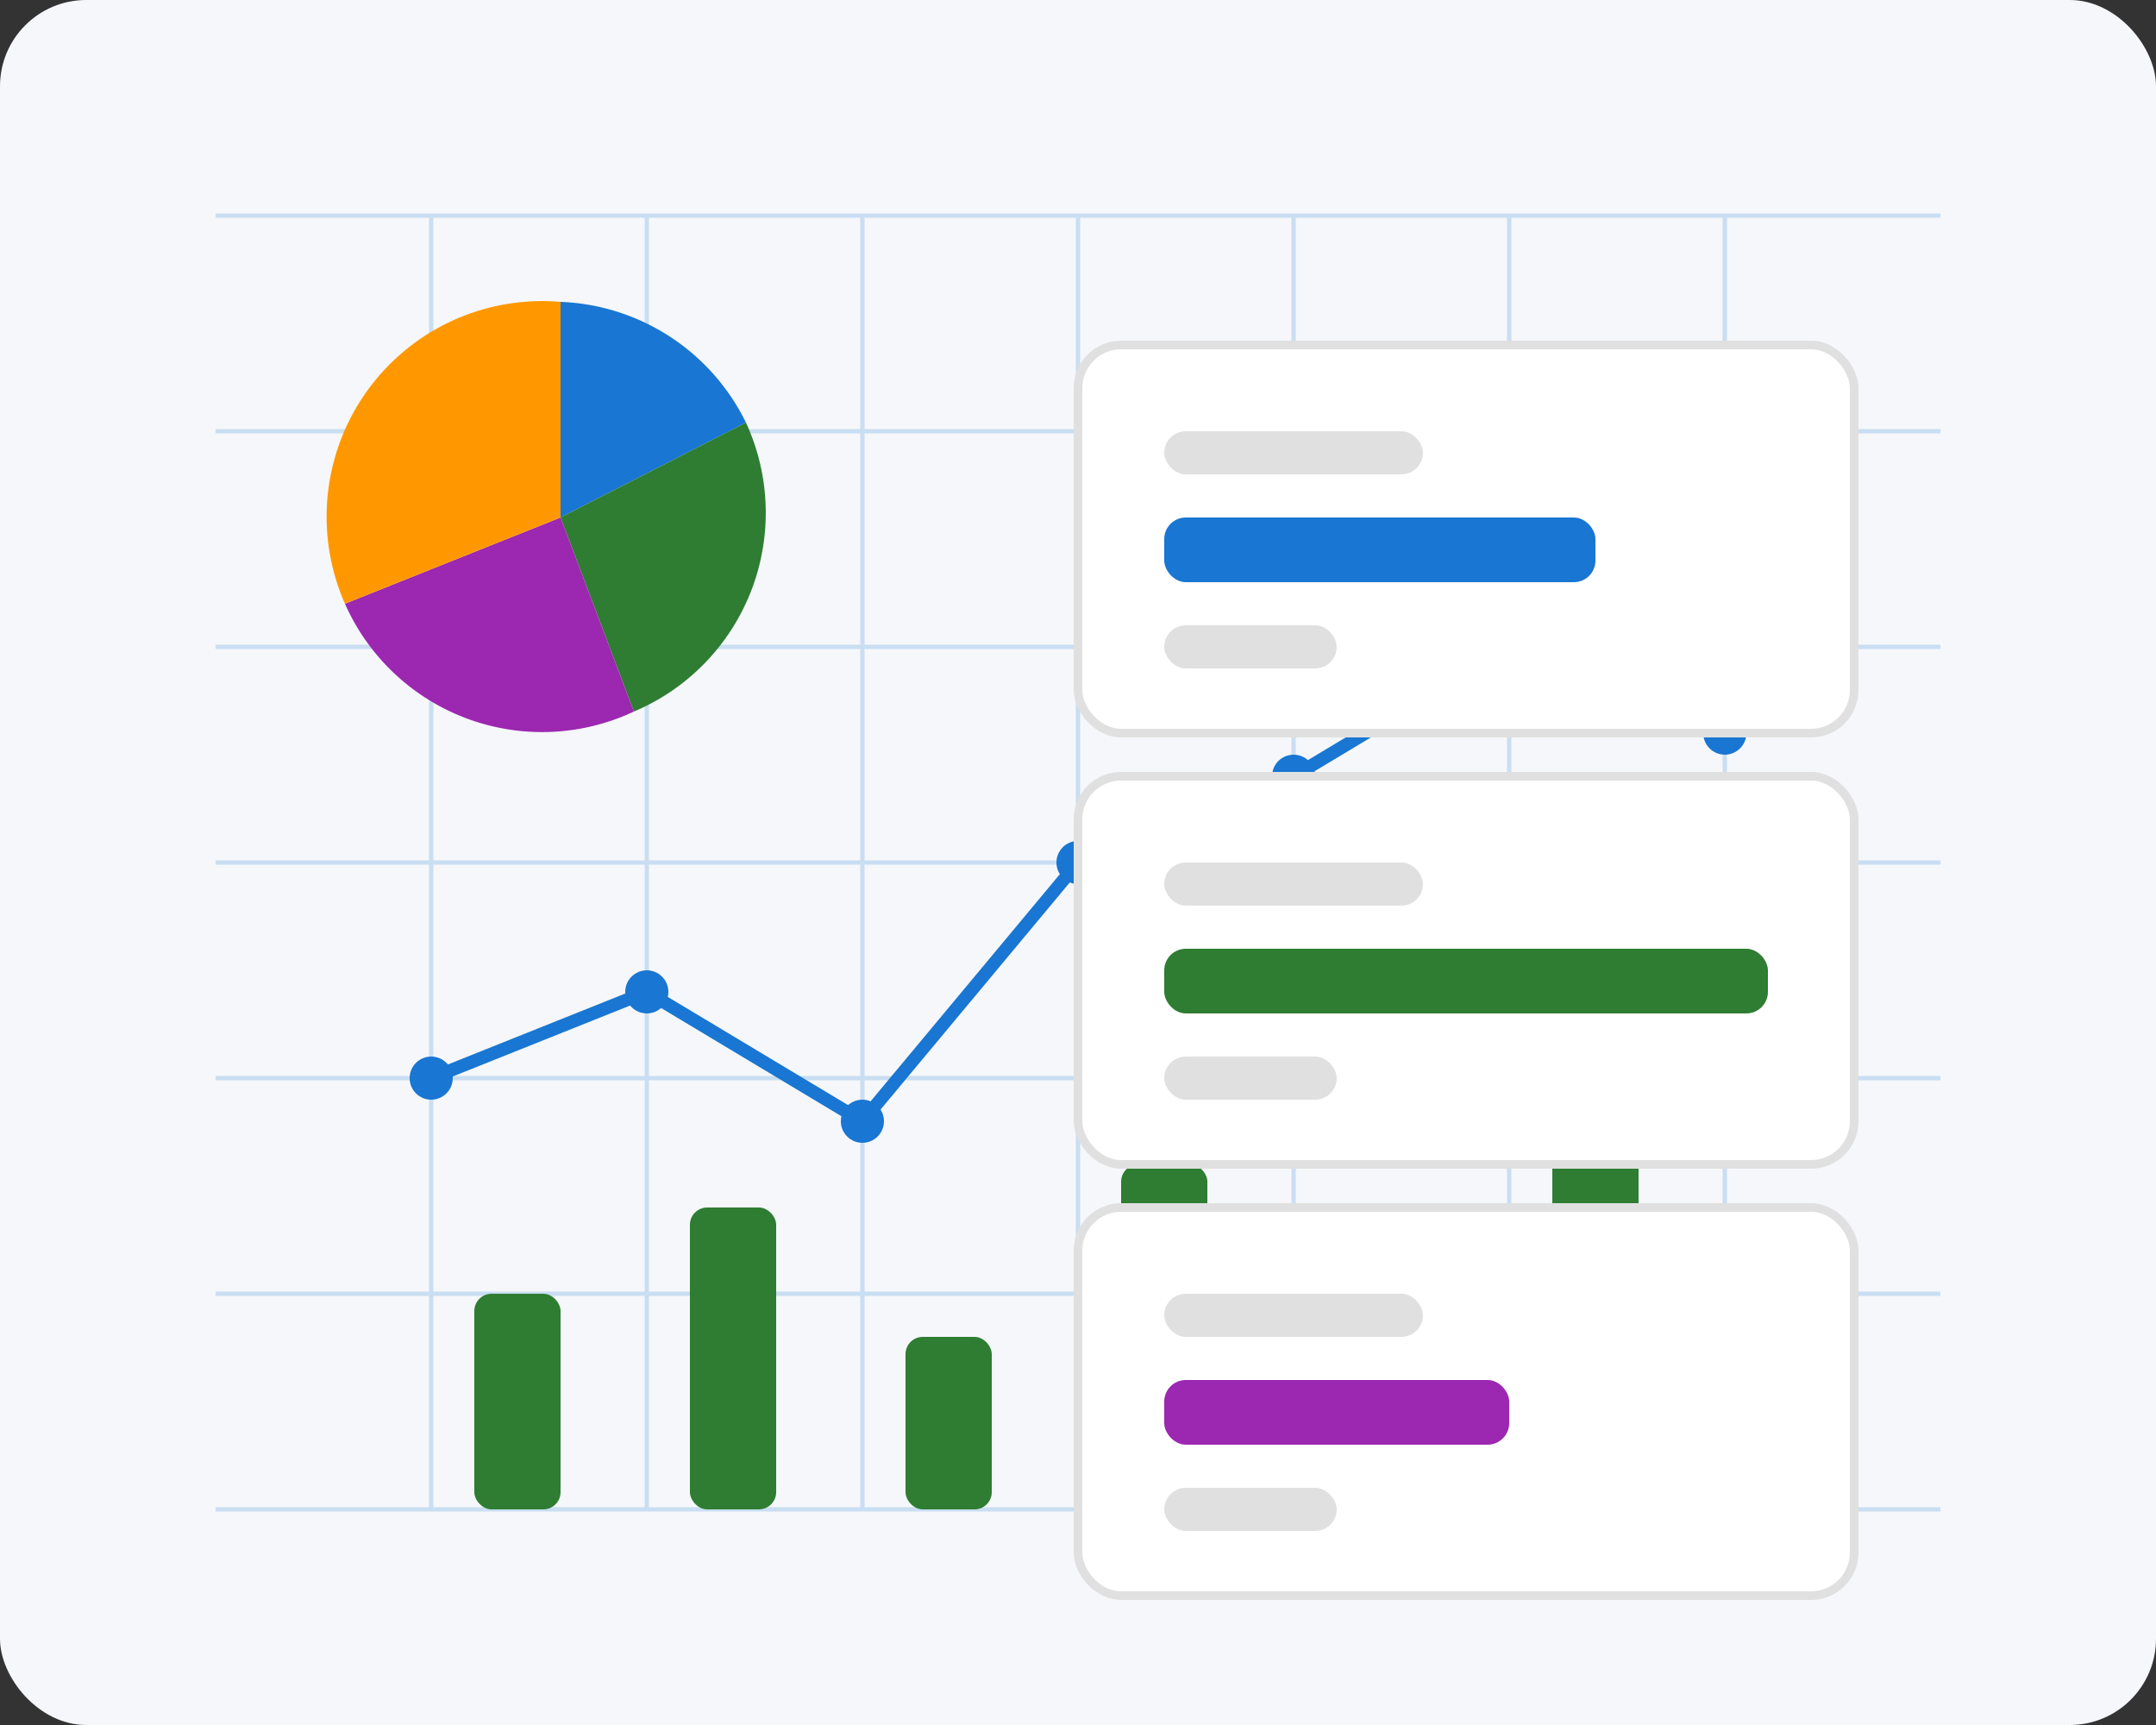<svg width="500" height="400" viewBox="0 0 500 400" fill="none" xmlns="http://www.w3.org/2000/svg">
  <rect x="0" y="0" width="500" height="400" fill="#333333" stroke="none"/>
  <!-- Financial Dashboard Illustration -->
  <!-- Background -->
  <rect width="500" height="400" rx="20" fill="#F5F7FA" />
  
  <!-- Graph paper grid -->
  <g opacity="0.2">
    <path d="M50 50H450" stroke="#1976D2" stroke-width="1" />
    <path d="M50 100H450" stroke="#1976D2" stroke-width="1" />
    <path d="M50 150H450" stroke="#1976D2" stroke-width="1" />
    <path d="M50 200H450" stroke="#1976D2" stroke-width="1" />
    <path d="M50 250H450" stroke="#1976D2" stroke-width="1" />
    <path d="M50 300H450" stroke="#1976D2" stroke-width="1" />
    <path d="M50 350H450" stroke="#1976D2" stroke-width="1" />
    
    <path d="M100 50V350" stroke="#1976D2" stroke-width="1" />
    <path d="M150 50V350" stroke="#1976D2" stroke-width="1" />
    <path d="M200 50V350" stroke="#1976D2" stroke-width="1" />
    <path d="M250 50V350" stroke="#1976D2" stroke-width="1" />
    <path d="M300 50V350" stroke="#1976D2" stroke-width="1" />
    <path d="M350 50V350" stroke="#1976D2" stroke-width="1" />
    <path d="M400 50V350" stroke="#1976D2" stroke-width="1" />
  </g>
  
  <!-- Charts -->
  <g>
    <!-- Line chart -->
    <path d="M100 250L150 230L200 260L250 200L300 180L350 150L400 170" stroke="#1976D2" stroke-width="3" stroke-linecap="round" stroke-linejoin="round" />
    <circle cx="100" cy="250" r="5" fill="#1976D2" />
    <circle cx="150" cy="230" r="5" fill="#1976D2" />
    <circle cx="200" cy="260" r="5" fill="#1976D2" />
    <circle cx="250" cy="200" r="5" fill="#1976D2" />
    <circle cx="300" cy="180" r="5" fill="#1976D2" />
    <circle cx="350" cy="150" r="5" fill="#1976D2" />
    <circle cx="400" cy="170" r="5" fill="#1976D2" />
  </g>
  
  <!-- Bar chart -->
  <g>
    <rect x="110" y="300" width="20" height="50" rx="4" fill="#2E7D32" />
    <rect x="160" y="280" width="20" height="70" rx="4" fill="#2E7D32" />
    <rect x="210" y="310" width="20" height="40" rx="4" fill="#2E7D32" />
    <rect x="260" y="270" width="20" height="80" rx="4" fill="#2E7D32" />
    <rect x="310" y="290" width="20" height="60" rx="4" fill="#2E7D32" />
    <rect x="360" y="260" width="20" height="90" rx="4" fill="#2E7D32" />
  </g>
  
  <!-- Pie chart -->
  <g>
    <path d="M130 120 L130 70 A50 50 0 0 1 173 98 Z" fill="#1976D2" />
    <path d="M130 120 L173 98 A50 50 0 0 1 147 165 Z" fill="#2E7D32" />
    <path d="M130 120 L147 165 A50 50 0 0 1 80 140 Z" fill="#9C27B0" />
    <path d="M130 120 L80 140 A50 50 0 0 1 130 70 Z" fill="#FF9800" />
  </g>
  
  <!-- Cards -->
  <g>
    <rect x="250" y="80" width="180" height="90" rx="10" fill="white" stroke="#E0E0E0" stroke-width="2" />
    <rect x="270" y="100" width="60" height="10" rx="5" fill="#E0E0E0" />
    <rect x="270" y="120" width="100" height="15" rx="5" fill="#1976D2" />
    <rect x="270" y="145" width="40" height="10" rx="5" fill="#E0E0E0" />
    
    <rect x="250" y="180" width="180" height="90" rx="10" fill="white" stroke="#E0E0E0" stroke-width="2" />
    <rect x="270" y="200" width="60" height="10" rx="5" fill="#E0E0E0" />
    <rect x="270" y="220" width="140" height="15" rx="5" fill="#2E7D32" />
    <rect x="270" y="245" width="40" height="10" rx="5" fill="#E0E0E0" />
    
    <rect x="250" y="280" width="180" height="90" rx="10" fill="white" stroke="#E0E0E0" stroke-width="2" />
    <rect x="270" y="300" width="60" height="10" rx="5" fill="#E0E0E0" />
    <rect x="270" y="320" width="80" height="15" rx="5" fill="#9C27B0" />
    <rect x="270" y="345" width="40" height="10" rx="5" fill="#E0E0E0" />
  </g>
</svg>
